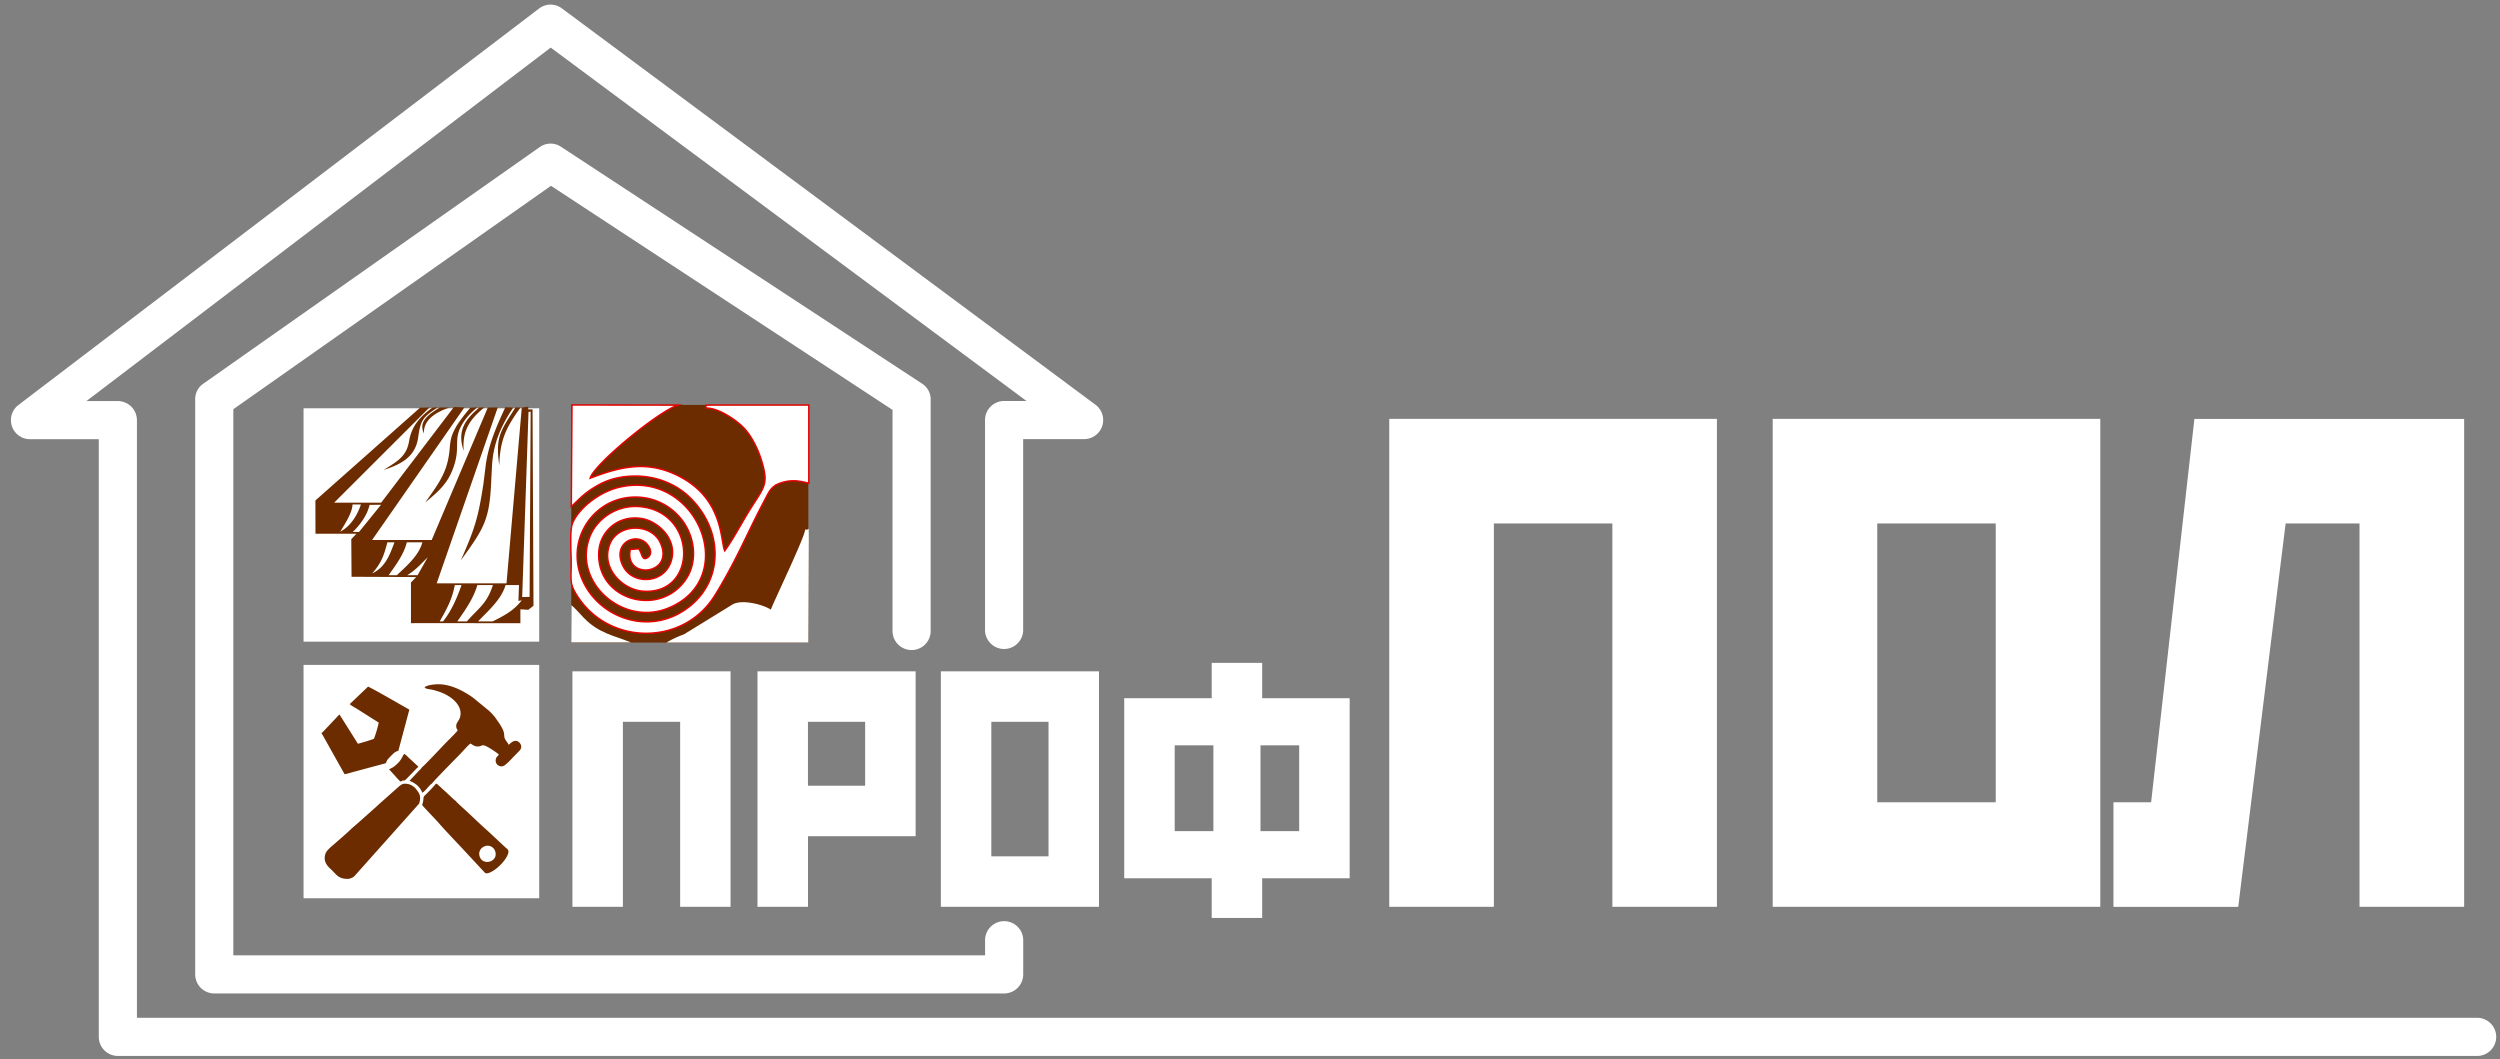 <svg id="Слой_1" data-name="Слой 1" xmlns="http://www.w3.org/2000/svg" viewBox="0 0 1672.44 708.66"><rect x="0" y="0" width="1672.44" height="708.66" fill="#808080" stroke="none"/><defs><style>.cls-1,.cls-3,.cls-4{fill:#fff;}.cls-1,.cls-2,.cls-3{fill-rule:evenodd;}.cls-2{fill:#6d2c00;}.cls-3{stroke:#e50201;stroke-miterlimit:10;}</style></defs><g id="_лой_1" data-name=" —лой_1"><g id="_105553231568864" data-name=" 105553231568864"><path class="cls-1" d="M66.08,293.82l-46.1,0A12.75,12.75,0,0,1,12.24,271L360.59,5.73a12.6,12.6,0,0,1,15.33-.09L732.85,270.76a12.76,12.76,0,0,1-7.61,23H684.47v128a12.76,12.76,0,0,1-25.51,0V281a12.78,12.78,0,0,1,12.75-12.75h15L368.41,31.84,57.82,268.31l21,0A12.79,12.79,0,0,1,91.6,281.05V680.89H1656.79a12.76,12.76,0,1,1,0,25.51H78.84a12.78,12.78,0,0,1-12.75-12.76V293.82Zm531-19.62L368.59,124.3,156.09,273.75V639.09H659V628.64a12.76,12.76,0,0,1,25.51,0v23.2a12.78,12.78,0,0,1-12.76,12.76H143.33a12.78,12.78,0,0,1-12.75-12.76V267.13A12.41,12.41,0,0,1,136,256.69L361,98.44a12.53,12.53,0,0,1,14.33-.23l241.5,158.44a12.42,12.42,0,0,1,5.76,10.67V421.75a12.76,12.76,0,1,1-25.51,0V274.2Z"/><polygon class="cls-2" points="382.17 270.88 540.76 270.88 540.76 429.85 382.17 429.85 382.17 270.88"/><path class="cls-1" d="M489.65,404.61,457.47,424.4c-1.63.58-3.36,1.27-5.17,2.09a67.77,67.77,0,0,0-6.47,3.35h94.93l.32-70.73c-.08-9.29.18-3.37-2.44-5.07.34,4-19.94,46.08-23,53.79C511.3,404.77,496.2,400.37,489.65,404.61Z"/><path class="cls-3" d="M511.73,334.19c2.74-5.08,3.62-7.87,8.57-10.32a26.08,26.08,0,0,1,15.22-1.81c1.67.3,4.39.88,5.55,1.21v-3l0-49.29-65.2,0c-3,.06-3.5.08-3.6.1V273c8.72-.19,20.15,8.24,24.52,12.44,5.33,5.13,10.24,14.3,13,23.78,4.92,16.78.67,16.58-11.56,37.42-4.35,7.41-8.38,14.86-13.4,21.83-2.84-6.15-.75-33.22-28.37-48.71-21.65-12.14-40.06-8.16-61.65.16,2.29-9,45.74-44.93,58.82-48.91l-71-.09-.44,68c6.22-5.86,8.58-8.9,17.08-13.86,5.75-3.36,13.49-6.38,24.79-6.58,15.82-.27,29.07,6.11,37.39,14.24,22.23,21.71,22.47,53.88,1.14,71.92-24.26,20.51-56.45,11-70-11-17-27.49,1.65-59.2,29.62-61A39.15,39.15,0,0,1,457.09,349c8.12,11.64,9.65,27.65,1.18,39.38-18.07,25-59.68,12.59-57.68-19.32.87-13.89,13.31-24.79,28.85-22.15,11.32,1.93,24.91,14.92,19.12,29.72-5.46,14-25.12,14.49-31.53,2.48-7.91-14.82,7-23.08,15-16,1.48,1.31,5.48,6.41,1.52,9.68-4.26,3.23-3.91-3-6.31-5.64l-5.58.42c-4.32,20.63,29.81,17.16,20.19-4.29-6.14-13.7-28.5-13.14-33.9.75-6.2,15.94,8.47,30.39,22,31.45,36,2.8,36.82-50.38.94-56.2-17.39-2.83-31.1,7.55-35.88,18.77-12.89,30.31,21,61.3,51.86,48.83,49.09-19.83,19.75-92.8-32.22-81-13.4,3-27.42,13.87-31.65,24.18-2,4.86-.88,19.7-.88,26.07,0,12.6-1.45,14.17,4.6,23.33,20.78,31.48,68.1,32.54,89.78,1.46,3-4.32,8.18-13.28,12.82-22,7.76-14.6,14.52-30,22.39-44.63Z"/><path class="cls-1" d="M382.17,429.74l39.88,0c-10.6-4.36-21.26-5.86-31.43-16.34-2.1-2.16-6.32-7-8.31-8.54l-.14,24.85Z"/><polygon class="cls-1" points="203.07 273.14 360.72 273.14 360.72 429.25 203.07 429.25 203.07 273.14"/><path class="cls-2" d="M319.82,415.7c6.63-7,15.53-14.51,18.39-24.3h9L346.8,402l2.23-.39c-5.59,7.13-11.71,10.19-19.46,14.1Zm9.93-24.3c-4.14,12.69-9.42,15.13-17.4,24.3h-6.42c5.2-7.48,10.85-15.31,13.39-24.3Zm-21,0c-3.09,8.71-6.66,17.15-12.36,24.3h-2.23c4.76-8.42,8.26-14.59,10.09-24.3Zm40.61,8,4.92-.09L355,275.44l-1.43.05q-2.11,62-4.24,123.9Zm-70-14.6,6.77-12c-4.6,4.59-8.22,8.69-13.73,12Zm-13.9,0c6.21-5.87,14.91-13.29,17.09-22h-10.4c-2.18,8.52-7.23,14.9-12.14,22Zm-1.59-22c-3.25,8.77-6.11,16.6-14.89,20.82,6.11-7,7.89-12,10.15-20.82Zm-22.43-25.31c-2.42,7.21-6.87,14.57-13.81,18.18,2.87-4.88,8-12.43,8.2-18.18Zm5.83.27,7.61-.09-14.72,18.23h-.07l-4.12-.05C241.08,351,245.64,344.59,247.25,337.72Zm9.34-23.38c12.46-3.93,21.44-9.23,23.15-21.89,1.63-12,3.49-13.58,13.22-20.05l-3.73.28c-8.35,6-13.9,12.45-15.53,22.11-1.68,10-6.82,13.24-17.11,19.55ZM283.66,290c-.64-8.52,7.17-14.17,17.19-17.41h-6.61C287.83,276.62,279.4,281.58,283.66,290Zm.87,46.08c10.47-8.59,15.75-13.87,19.3-24.84,4-12.43-.39-17.13,4.9-26.6,2.88-5.15,6.2-8.5,10.62-12.18l-4.65.27a105,105,0,0,0-8.88,11.6c-6.83,11.11-3.38,14.26-6.91,26.53-2.71,9.44-8.64,17-14.38,25.22Zm39.61-63.58-3.51.14c-9.53,8-15,15.7-10.44,28.94C309.2,288.07,314.09,280.68,324.14,272.45Zm13.94-.09,5.29.23c-8.28,12.32-13.4,24.09-14.21,38.9-.16,2.88-.31,5.76-.47,8.64-1,27.21-4.46,32.76-20.42,54.69,9.28-21,11.66-28.46,15.13-51.23l1.47-11.86c1.72-13.87,7.32-26.74,13.21-39.37Zm6.75.18h3.41c-9.79,13.52-13.77,21.91-14.22,38.75-2.75-18.84.85-23.19,10.81-38.75Zm-63.87.18Q246,303.77,211,334.8q0,11.13.05,22.25h27.39L235,360.69l.18,25.16,43.21.19c-1.07,1.18-2.4,2.46-3.47,3.64v27.21c24.13-.12,49.08.08,73.21,0l0-9.29,5.3.35,3.47-2.73q-.33-65.68-.64-131.36h-2.92l.09-1.82-4.37.63q-5.12,58.78-10.22,117.58H292.13Q312.58,331.38,333,272.54l-6.65.09L288.8,361.24H248.92l61.76-88.7-7-.27-48.68,64H223.55l63.79-63.72-6.38.18Z"/><path class="cls-4" d="M382.94,449.09H488.73V606.65H455V482.85H416.7v123.8H382.94V449.09Zm123.8,0H612.53V559.38h-72v47.27H506.74V449.09Zm33.76,33.76v42.77h38.26V482.85Zm88.91-33.76H735.2V606.65H629.41Zm33.76,33.76v90h38.27v-90Zm88.91,104.67V467.1h58.53V443.46h33.76V467.1h58.52V587.52H844.37v26.56H810.61V587.52ZM785.85,556h25.88v-57.4H785.85Zm57.39-57.4V556h25.89v-57.4Zm86.18-218.37h219.16V606.65h-69.94V350.19H999.37V606.65h-70V280.24Zm256.47,0h219.16V606.65H1185.89Zm69.94,69.95V536.71h79.27V350.19ZM1468,280.24h180.46V606.65h-70V350.19h-49.43l-31.71,256.46h-83.46V536.71h25.18L1468,280.24Z"/><polygon class="cls-1" points="203.07 444.8 360.72 444.8 360.72 600.91 203.07 600.91 203.07 444.8"/><path class="cls-2" d="M215.15,490.34v.45a1.43,1.43,0,0,1,.37.37l15,26.78a43.41,43.41,0,0,0,5-1.29c1.75-.49,3.35-.88,5.05-1.37l15.29-4.1c3.87-.94,1.7-.83,3.49-3.11a37.42,37.42,0,0,1,3.14-3.27,8,8,0,0,1,4-2.54l7.35-27.54L267,470.83c-3.14-1.83-19.75-11.3-20.78-11.49L234,471c.77,1,3.51,2.39,4.73,3.15l14.65,9.26a81.83,81.83,0,0,1-3.16,10.71c-.37.47-9.56,3.17-10.8,3.42l-10.69-17a26.22,26.22,0,0,1-1.51-2.5c-1,.55-2.2,2.19-3.07,3-1.08,1.06-1.88,2-2.91,3.06l-4.35,4.6-.74.76a4.52,4.52,0,0,1-1,.83Zm67.25,22.88a12.76,12.76,0,0,1-2.08,2.33L274,522.29c3.86,1.71,6.77,3.72,8.54,8.06a17.42,17.42,0,0,0,3.18-3c.72-.78,2.36-2.77,3.29-3.21.2-.8,16.93-17.76,19.22-20.12,1.32-1.35,5.32-5.94,6.51-6.63,1.39.81,2.65,2,4.91,2,2.59,0,2.49-1.66,5.59-.22,1.74.82,7.37,4.36,8.45,5.61-.5,1.13-1.47,1.19-1.95,2.92a3.87,3.87,0,0,0,4.46,4.9c2-.32,6.4-5.39,7.86-6.86l3.59-3.66c.44-.51.57-1,1-1.57v-1.93c-.55-.78-.5-1.25-1.38-2-3.2-2.76-6.34,1.33-7,1.68-.38-1.05-1.63-2.43-2.29-3.67-1.84-3.46,1.55-3.08-5.58-13a31.24,31.24,0,0,0-5.81-6.55l-10.07-8.27c-6.29-4.44-14-8.55-22-9-3.12-.16-8.57.39-10.43,1.95.49,1.22,2.6,1.17,5.26,1.75a44.29,44.29,0,0,1,5.58,1.69c6.16,2.28,14,7.86,13.11,15.27-.49,3.93-3.08,4.62-2.83,7.72.11,1.42.77,1.61.94,2.6-3,3.4-5.79,6-8.76,9.06-1.06,1.1-1.95,2.07-3,3.18-.27.28-11.39,12.07-12,12.21ZM269.53,524.4a14.2,14.2,0,0,0-2.46,1.56L254,537.58c-.82.78-1.3,1.15-2.11,1.95l-13.2,11.75c-1.64,1.41-3,2.52-4.3,3.8-3.26,3.11-7.53,6.7-11.07,9.82-2.14,1.89-5,4.08-5.68,6.48-1.76,5.78,2.38,8.79,4.71,11.1,2.94,2.93,4.58,5.83,11.19,5.43,1.93-.78,2.3-.55,3.74-2l11.46-12.85c.43-.51.88-1,1.41-1.56s.75-.93,1.51-1.7l28.71-32.19c1.52-4.63.37-6.78-2-9.67a9.22,9.22,0,0,0-8.81-3.53ZM324.64,566a5.29,5.29,0,0,1,6.68,3.67c2.12,7-8.48,9.81-10.46,3.22-.91-3,.52-5.8,3.78-6.89Zm-33.35-41.37a53.93,53.93,0,0,1-4.69,5.13l-2.35,2.34a2.82,2.82,0,0,0-.94,1.54,16,16,0,0,1-.91,4.85c.89,1.39,8.94,9.54,11.1,12.06,3.79,4.44,12.52,13.54,16.92,18.27l14.08,15.15c1.4.84,3.66-.47,4.67-1,3.69-1.91,9.75-7.83,10.86-12.36.53-2.14-.83-2.75-1.9-3.71L326,555.59c-4.59-4-10.57-9.87-15.27-14.16-.51-.47-5.72-5.14-5.9-5.66-1-.63-5.06-4.58-6.45-5.86-1.12-1-1.95-1.69-3.13-2.84-1-1-2-1.73-3.07-2.86C291.47,524.44,291.8,524.5,291.29,524.59Zm-22.55-2c1.15-1.17,1.25.48,3.27-1.67l6-6.19c.29-.29.38-.43.62-.66.58-.56.25-.31.83-.58.08-.34,0,0,.13-.39,0-.05.09-.21.16-.39l-4.52-4.2c-.92-.85-1.49-1.35-2.33-2.14a11.56,11.56,0,0,0-2.48-2.11c-1.76,2.22-1.57,4.49-6.9,8.56-1.1.84-2.08,1.1-3.24,1.87,1.86,1.78,5.57,6.23,7,7.56.81.77.34.38,1.52.34Z"/></g></g></svg>